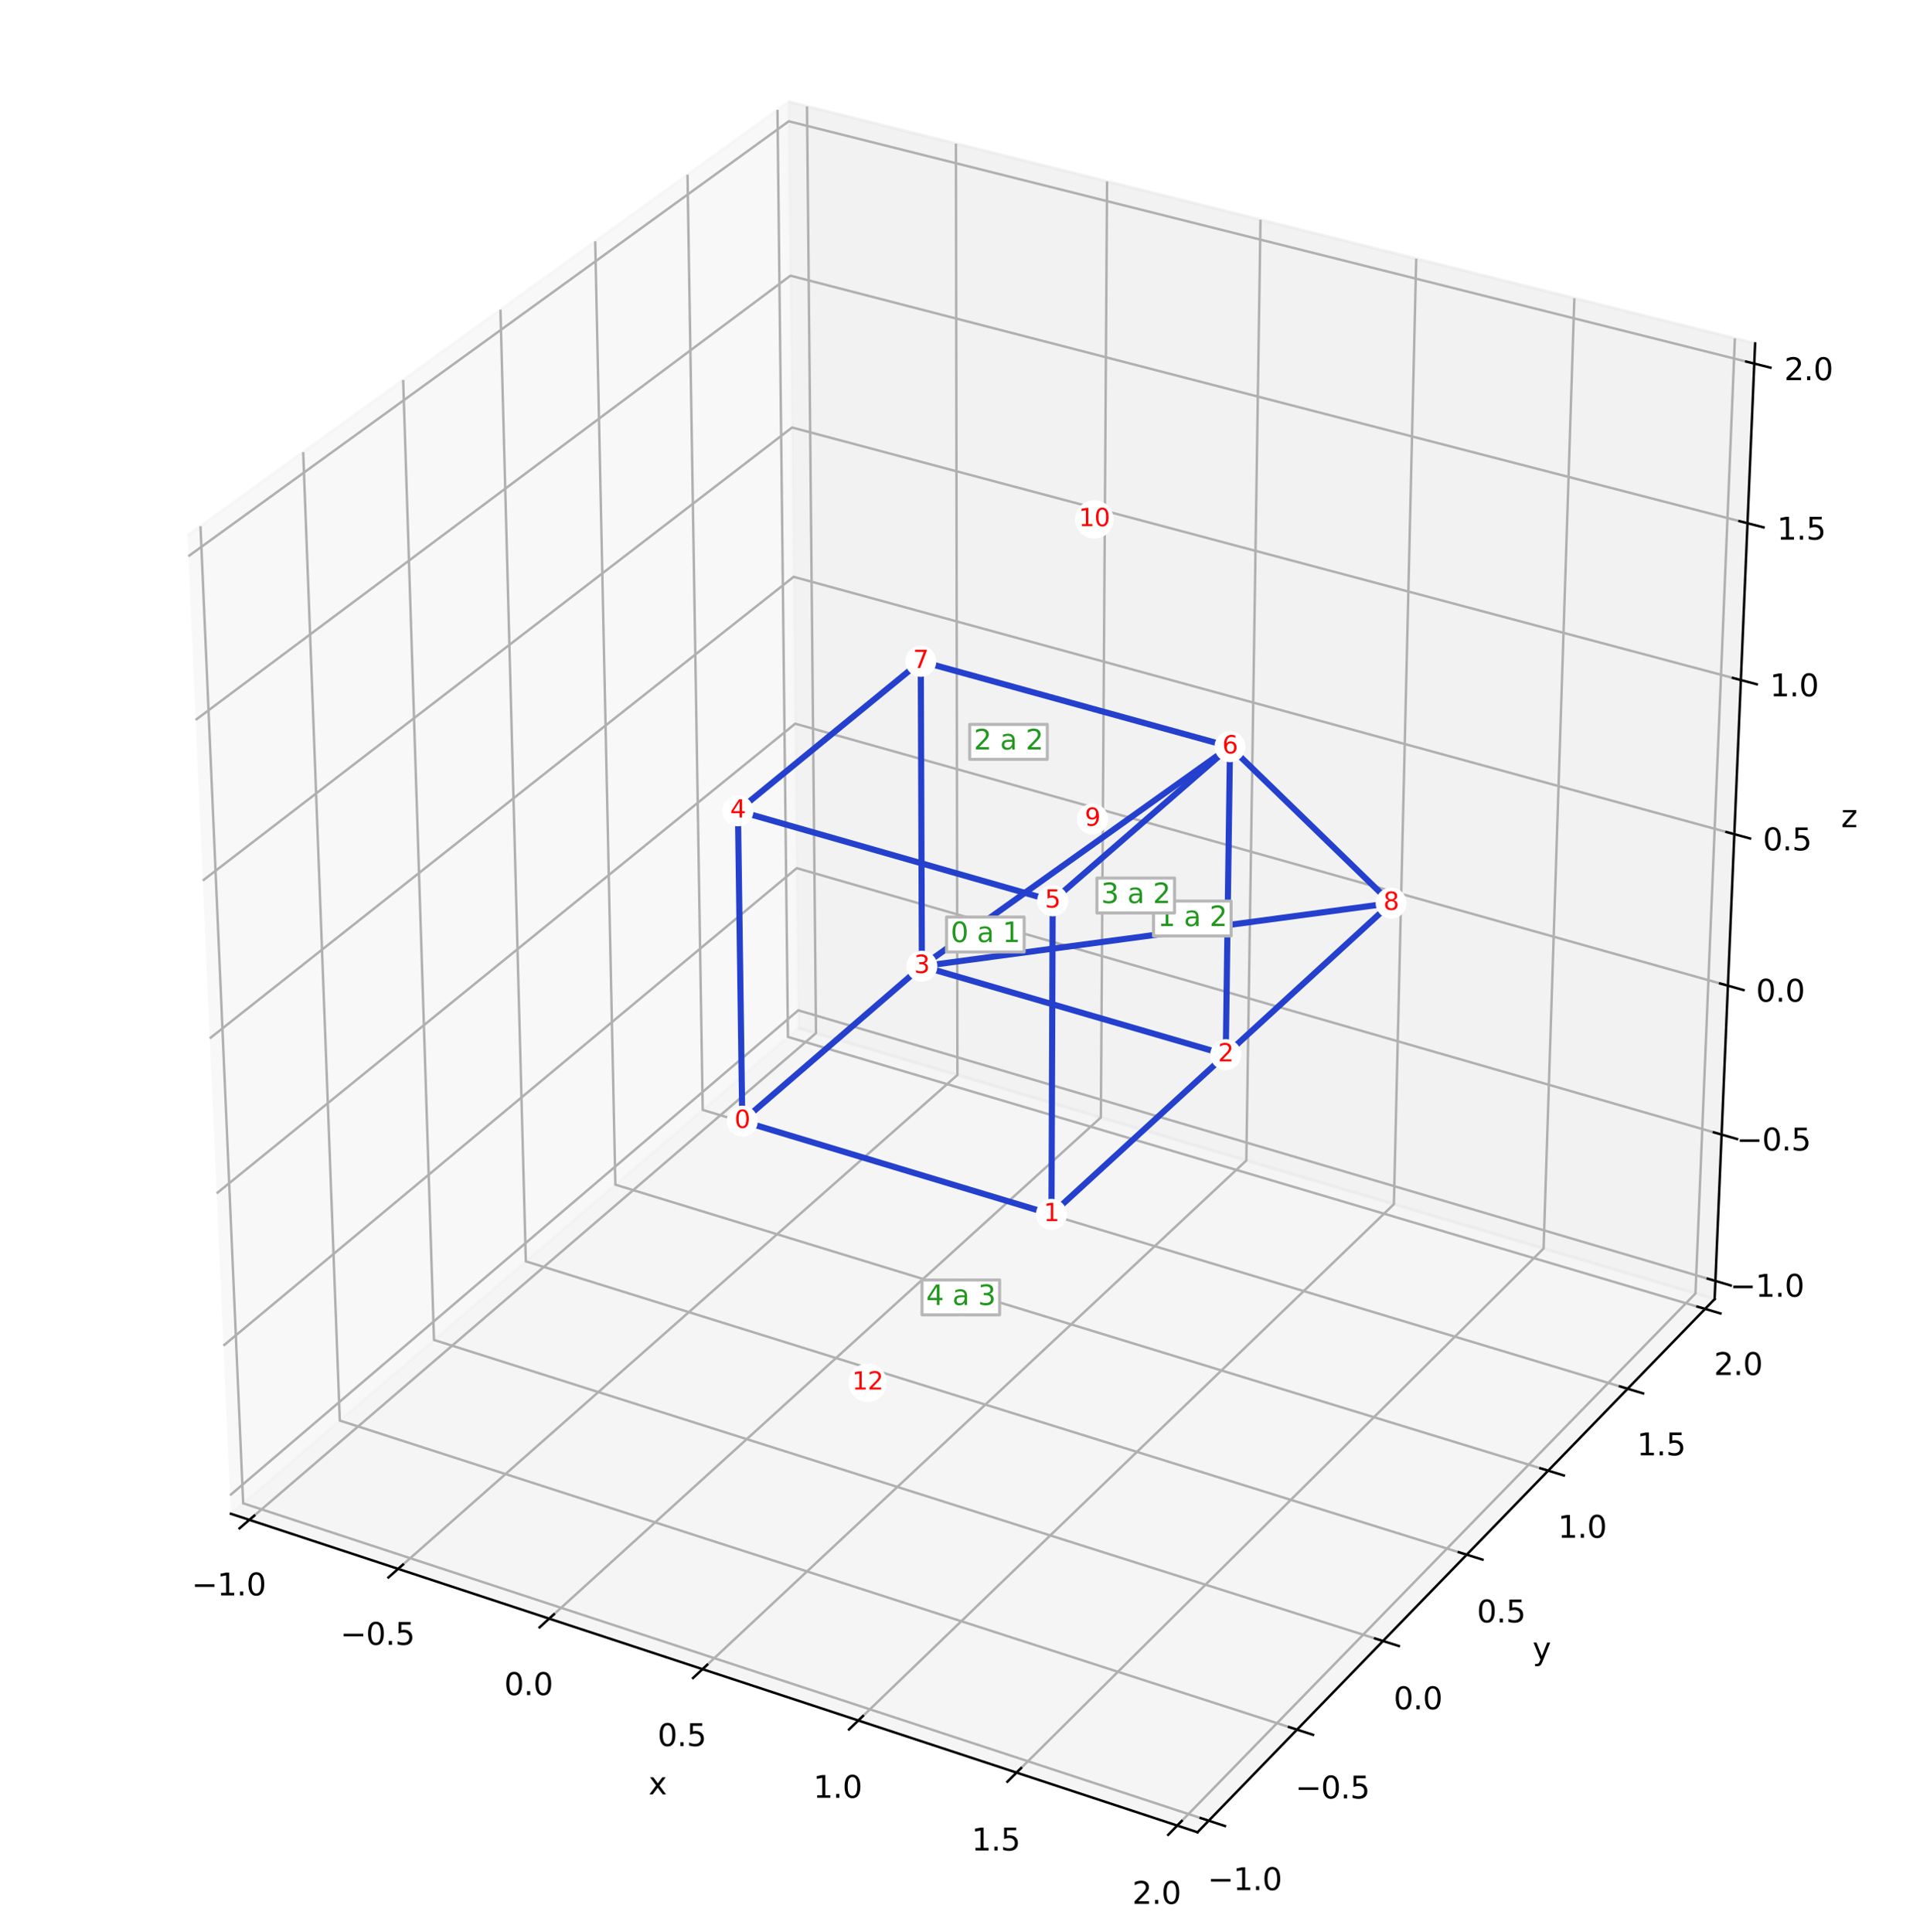 <?xml version="1.0" encoding="utf-8" standalone="no"?>
<!DOCTYPE svg PUBLIC "-//W3C//DTD SVG 1.1//EN"
  "http://www.w3.org/Graphics/SVG/1.1/DTD/svg11.dtd">
<svg xmlns:xlink="http://www.w3.org/1999/xlink" width="628.099pt" height="632.199pt" viewBox="0 0 628.099 632.199" xmlns="http://www.w3.org/2000/svg" version="1.1">
 <defs>
  <style type="text/css">*{stroke-linejoin: round; stroke-linecap: butt}</style>
 </defs>
 <g id="figure_1">
  <g id="patch_1">
   <path d="M 0 632.199 
L 628.099 632.199 
L 628.099 0 
L 0 0 
z
" style="fill: #ffffff"/>
  </g>
  <g id="patch_2">
   <path d="M 7.2 620.899 
L 620.899 620.899 
L 620.899 7.2 
L 7.2 7.2 
z
" style="fill: #ffffff"/>
  </g>
  <g id="pane3d_1">
   <g id="patch_3">
    <path d="M 75.538 495.29 
L 261.206 336.324 
L 257.965 33.305 
L 61.321 175.246 
" style="fill: #f2f2f2; opacity: 0.5; stroke: #f2f2f2; stroke-linejoin: miter"/>
   </g>
  </g>
  <g id="pane3d_2">
   <g id="patch_4">
    <path d="M 261.206 336.324 
L 560.91 425.04 
L 574.168 112.367 
L 257.965 33.305 
" style="fill: #e6e6e6; opacity: 0.5; stroke: #e6e6e6; stroke-linejoin: miter"/>
   </g>
  </g>
  <g id="pane3d_3">
   <g id="patch_5">
    <path d="M 75.538 495.29 
L 391.747 599.481 
L 560.91 425.04 
L 261.206 336.324 
" style="fill: #ececec; opacity: 0.5; stroke: #ececec; stroke-linejoin: miter"/>
   </g>
  </g>
  <g id="axis3d_1">
   <g id="line2d_1">
    <path d="M 75.538 495.29 
L 391.747 599.481 
" style="fill: none; stroke: #000000; stroke-width: 0.8; stroke-linecap: square"/>
   </g>
   <g id="text_1">
    <!-- x -->
    <g transform="translate(212.158 587.095)scale(0.1 -0.1)">
     <defs>
      <path id="DejaVuSans-78" d="M 3513 3500 
L 2247 1797 
L 3578 0 
L 2900 0 
L 1881 1375 
L 863 0 
L 184 0 
L 1544 1831 
L 300 3500 
L 978 3500 
L 1906 2253 
L 2834 3500 
L 3513 3500 
z
" transform="scale(0.016)"/>
     </defs>
     <use xlink:href="#DejaVuSans-78"/>
    </g>
   </g>
   <g id="Line3DCollection_1">
    <path d="M 81.569 497.277 
L 266.944 338.023 
L 264.004 34.815 
" style="fill: none; stroke: #b0b0b0; stroke-width: 0.8"/>
    <path d="M 130.235 513.312 
L 313.209 351.718 
L 312.72 46.996 
" style="fill: none; stroke: #b0b0b0; stroke-width: 0.8"/>
    <path d="M 179.648 529.594 
L 360.129 365.606 
L 362.164 59.359 
" style="fill: none; stroke: #b0b0b0; stroke-width: 0.8"/>
    <path d="M 229.824 546.127 
L 407.718 379.693 
L 412.351 71.907 
" style="fill: none; stroke: #b0b0b0; stroke-width: 0.8"/>
    <path d="M 280.782 562.918 
L 455.991 393.983 
L 463.299 84.646 
" style="fill: none; stroke: #b0b0b0; stroke-width: 0.8"/>
    <path d="M 332.54 579.972 
L 504.963 408.479 
L 515.024 97.579 
" style="fill: none; stroke: #b0b0b0; stroke-width: 0.8"/>
    <path d="M 385.117 597.296 
L 554.648 423.186 
L 567.546 110.712 
" style="fill: none; stroke: #b0b0b0; stroke-width: 0.8"/>
   </g>
   <g id="xtick_1">
    <g id="line2d_2">
     <path d="M 83.173 495.9 
L 78.357 500.037 
" style="fill: none; stroke: #000000; stroke-width: 0.8; stroke-linecap: square"/>
    </g>
    <g id="text_2">
     <!-- −1.0 -->
     <g transform="translate(62.679 521.985)scale(0.1 -0.1)">
      <defs>
       <path id="DejaVuSans-2212" d="M 678 2272 
L 4684 2272 
L 4684 1741 
L 678 1741 
L 678 2272 
z
" transform="scale(0.016)"/>
       <path id="DejaVuSans-31" d="M 794 531 
L 1825 531 
L 1825 4091 
L 703 3866 
L 703 4441 
L 1819 4666 
L 2450 4666 
L 2450 531 
L 3481 531 
L 3481 0 
L 794 0 
L 794 531 
z
" transform="scale(0.016)"/>
       <path id="DejaVuSans-2e" d="M 684 794 
L 1344 794 
L 1344 0 
L 684 0 
L 684 794 
z
" transform="scale(0.016)"/>
       <path id="DejaVuSans-30" d="M 2034 4250 
Q 1547 4250 1301 3770 
Q 1056 3291 1056 2328 
Q 1056 1369 1301 889 
Q 1547 409 2034 409 
Q 2525 409 2770 889 
Q 3016 1369 3016 2328 
Q 3016 3291 2770 3770 
Q 2525 4250 2034 4250 
z
M 2034 4750 
Q 2819 4750 3233 4129 
Q 3647 3509 3647 2328 
Q 3647 1150 3233 529 
Q 2819 -91 2034 -91 
Q 1250 -91 836 529 
Q 422 1150 422 2328 
Q 422 3509 836 4129 
Q 1250 4750 2034 4750 
z
" transform="scale(0.016)"/>
      </defs>
      <use xlink:href="#DejaVuSans-2212"/>
      <use xlink:href="#DejaVuSans-31" x="83.789"/>
      <use xlink:href="#DejaVuSans-2e" x="147.412"/>
      <use xlink:href="#DejaVuSans-30" x="179.199"/>
     </g>
    </g>
   </g>
   <g id="xtick_2">
    <g id="line2d_3">
     <path d="M 131.819 511.914 
L 127.062 516.115 
" style="fill: none; stroke: #000000; stroke-width: 0.8; stroke-linecap: square"/>
    </g>
    <g id="text_3">
     <!-- −0.5 -->
     <g transform="translate(111.341 538.166)scale(0.1 -0.1)">
      <defs>
       <path id="DejaVuSans-35" d="M 691 4666 
L 3169 4666 
L 3169 4134 
L 1269 4134 
L 1269 2991 
Q 1406 3038 1543 3061 
Q 1681 3084 1819 3084 
Q 2600 3084 3056 2656 
Q 3513 2228 3513 1497 
Q 3513 744 3044 326 
Q 2575 -91 1722 -91 
Q 1428 -91 1123 -41 
Q 819 9 494 109 
L 494 744 
Q 775 591 1075 516 
Q 1375 441 1709 441 
Q 2250 441 2565 725 
Q 2881 1009 2881 1497 
Q 2881 1984 2565 2268 
Q 2250 2553 1709 2553 
Q 1456 2553 1204 2497 
Q 953 2441 691 2322 
L 691 4666 
z
" transform="scale(0.016)"/>
      </defs>
      <use xlink:href="#DejaVuSans-2212"/>
      <use xlink:href="#DejaVuSans-30" x="83.789"/>
      <use xlink:href="#DejaVuSans-2e" x="147.412"/>
      <use xlink:href="#DejaVuSans-35" x="179.199"/>
     </g>
    </g>
   </g>
   <g id="xtick_3">
    <g id="line2d_4">
     <path d="M 181.21 528.174 
L 176.516 532.439 
" style="fill: none; stroke: #000000; stroke-width: 0.8; stroke-linecap: square"/>
    </g>
    <g id="text_4">
     <!-- 0.0 -->
     <g transform="translate(164.941 554.596)scale(0.1 -0.1)">
      <use xlink:href="#DejaVuSans-30"/>
      <use xlink:href="#DejaVuSans-2e" x="63.623"/>
      <use xlink:href="#DejaVuSans-30" x="95.41"/>
     </g>
    </g>
   </g>
   <g id="xtick_4">
    <g id="line2d_5">
     <path d="M 231.365 544.685 
L 226.735 549.017 
" style="fill: none; stroke: #000000; stroke-width: 0.8; stroke-linecap: square"/>
    </g>
    <g id="text_5">
     <!-- 0.5 -->
     <g transform="translate(215.115 571.281)scale(0.1 -0.1)">
      <use xlink:href="#DejaVuSans-30"/>
      <use xlink:href="#DejaVuSans-2e" x="63.623"/>
      <use xlink:href="#DejaVuSans-35" x="95.41"/>
     </g>
    </g>
   </g>
   <g id="xtick_5">
    <g id="line2d_6">
     <path d="M 282.3 561.453 
L 277.738 565.852 
" style="fill: none; stroke: #000000; stroke-width: 0.8; stroke-linecap: square"/>
    </g>
    <g id="text_6">
     <!-- 1.0 -->
     <g transform="translate(266.072 588.225)scale(0.1 -0.1)">
      <use xlink:href="#DejaVuSans-31"/>
      <use xlink:href="#DejaVuSans-2e" x="63.623"/>
      <use xlink:href="#DejaVuSans-30" x="95.41"/>
     </g>
    </g>
   </g>
   <g id="xtick_6">
    <g id="line2d_7">
     <path d="M 334.035 578.484 
L 329.542 582.953 
" style="fill: none; stroke: #000000; stroke-width: 0.8; stroke-linecap: square"/>
    </g>
    <g id="text_7">
     <!-- 1.5 -->
     <g transform="translate(317.83 605.436)scale(0.1 -0.1)">
      <use xlink:href="#DejaVuSans-31"/>
      <use xlink:href="#DejaVuSans-2e" x="63.623"/>
      <use xlink:href="#DejaVuSans-35" x="95.41"/>
     </g>
    </g>
   </g>
   <g id="xtick_7">
    <g id="line2d_8">
     <path d="M 386.588 595.785 
L 382.168 600.324 
" style="fill: none; stroke: #000000; stroke-width: 0.8; stroke-linecap: square"/>
    </g>
    <g id="text_8">
     <!-- 2.0 -->
     <g transform="translate(370.407 622.919)scale(0.1 -0.1)">
      <defs>
       <path id="DejaVuSans-32" d="M 1228 531 
L 3431 531 
L 3431 0 
L 469 0 
L 469 531 
Q 828 903 1448 1529 
Q 2069 2156 2228 2338 
Q 2531 2678 2651 2914 
Q 2772 3150 2772 3378 
Q 2772 3750 2511 3984 
Q 2250 4219 1831 4219 
Q 1534 4219 1204 4116 
Q 875 4013 500 3803 
L 500 4441 
Q 881 4594 1212 4672 
Q 1544 4750 1819 4750 
Q 2544 4750 2975 4387 
Q 3406 4025 3406 3419 
Q 3406 3131 3298 2873 
Q 3191 2616 2906 2266 
Q 2828 2175 2409 1742 
Q 1991 1309 1228 531 
z
" transform="scale(0.016)"/>
      </defs>
      <use xlink:href="#DejaVuSans-32"/>
      <use xlink:href="#DejaVuSans-2e" x="63.623"/>
      <use xlink:href="#DejaVuSans-30" x="95.41"/>
     </g>
    </g>
   </g>
  </g>
  <g id="axis3d_2">
   <g id="line2d_9">
    <path d="M 560.91 425.04 
L 391.747 599.481 
" style="fill: none; stroke: #000000; stroke-width: 0.8; stroke-linecap: square"/>
   </g>
   <g id="text_9">
    <!-- y -->
    <g transform="translate(501.373 543.042)scale(0.1 -0.1)">
     <defs>
      <path id="DejaVuSans-79" d="M 2059 -325 
Q 1816 -950 1584 -1140 
Q 1353 -1331 966 -1331 
L 506 -1331 
L 506 -850 
L 844 -850 
Q 1081 -850 1212 -737 
Q 1344 -625 1503 -206 
L 1606 56 
L 191 3500 
L 800 3500 
L 1894 763 
L 2988 3500 
L 3597 3500 
L 2059 -325 
z
" transform="scale(0.016)"/>
     </defs>
     <use xlink:href="#DejaVuSans-79"/>
    </g>
   </g>
   <g id="Line3DCollection_2">
    <path d="M 65.587 172.167 
L 79.548 491.856 
L 395.414 595.699 
" style="fill: none; stroke: #b0b0b0; stroke-width: 0.8"/>
    <path d="M 99.187 147.914 
L 111.164 464.787 
L 424.305 565.907 
" style="fill: none; stroke: #b0b0b0; stroke-width: 0.8"/>
    <path d="M 131.884 124.312 
L 141.977 438.406 
L 452.425 536.91 
" style="fill: none; stroke: #b0b0b0; stroke-width: 0.8"/>
    <path d="M 163.715 101.336 
L 172.015 412.688 
L 479.806 508.675 
" style="fill: none; stroke: #b0b0b0; stroke-width: 0.8"/>
    <path d="M 194.713 78.961 
L 201.308 387.607 
L 506.475 481.173 
" style="fill: none; stroke: #b0b0b0; stroke-width: 0.8"/>
    <path d="M 224.911 57.164 
L 229.884 363.142 
L 532.461 454.377 
" style="fill: none; stroke: #b0b0b0; stroke-width: 0.8"/>
    <path d="M 254.339 35.922 
L 257.768 339.268 
L 557.789 428.258 
" style="fill: none; stroke: #b0b0b0; stroke-width: 0.8"/>
   </g>
   <g id="xtick_8">
    <g id="line2d_10">
     <path d="M 392.764 594.828 
L 400.722 597.444 
" style="fill: none; stroke: #000000; stroke-width: 0.8; stroke-linecap: square"/>
    </g>
    <g id="text_10">
     <!-- −1.0 -->
     <g transform="translate(395.046 618.415)scale(0.1 -0.1)">
      <use xlink:href="#DejaVuSans-2212"/>
      <use xlink:href="#DejaVuSans-31" x="83.789"/>
      <use xlink:href="#DejaVuSans-2e" x="147.412"/>
      <use xlink:href="#DejaVuSans-30" x="179.199"/>
     </g>
    </g>
   </g>
   <g id="xtick_9">
    <g id="line2d_11">
     <path d="M 421.679 565.059 
L 429.563 567.605 
" style="fill: none; stroke: #000000; stroke-width: 0.8; stroke-linecap: square"/>
    </g>
    <g id="text_11">
     <!-- −0.5 -->
     <g transform="translate(423.769 588.427)scale(0.1 -0.1)">
      <use xlink:href="#DejaVuSans-2212"/>
      <use xlink:href="#DejaVuSans-30" x="83.789"/>
      <use xlink:href="#DejaVuSans-2e" x="147.412"/>
      <use xlink:href="#DejaVuSans-35" x="179.199"/>
     </g>
    </g>
   </g>
   <g id="xtick_10">
    <g id="line2d_12">
     <path d="M 449.823 536.084 
L 457.635 538.563 
" style="fill: none; stroke: #000000; stroke-width: 0.8; stroke-linecap: square"/>
    </g>
    <g id="text_12">
     <!-- 0.0 -->
     <g transform="translate(455.917 559.238)scale(0.1 -0.1)">
      <use xlink:href="#DejaVuSans-30"/>
      <use xlink:href="#DejaVuSans-2e" x="63.623"/>
      <use xlink:href="#DejaVuSans-30" x="95.41"/>
     </g>
    </g>
   </g>
   <g id="xtick_11">
    <g id="line2d_13">
     <path d="M 477.227 507.871 
L 484.968 510.285 
" style="fill: none; stroke: #000000; stroke-width: 0.8; stroke-linecap: square"/>
    </g>
    <g id="text_13">
     <!-- 0.5 -->
     <g transform="translate(483.14 530.817)scale(0.1 -0.1)">
      <use xlink:href="#DejaVuSans-30"/>
      <use xlink:href="#DejaVuSans-2e" x="63.623"/>
      <use xlink:href="#DejaVuSans-35" x="95.41"/>
     </g>
    </g>
   </g>
   <g id="xtick_12">
    <g id="line2d_14">
     <path d="M 503.92 480.39 
L 511.59 482.742 
" style="fill: none; stroke: #000000; stroke-width: 0.8; stroke-linecap: square"/>
    </g>
    <g id="text_14">
     <!-- 1.0 -->
     <g transform="translate(509.656 503.134)scale(0.1 -0.1)">
      <use xlink:href="#DejaVuSans-31"/>
      <use xlink:href="#DejaVuSans-2e" x="63.623"/>
      <use xlink:href="#DejaVuSans-30" x="95.41"/>
     </g>
    </g>
   </g>
   <g id="xtick_13">
    <g id="line2d_15">
     <path d="M 529.929 453.613 
L 537.53 455.905 
" style="fill: none; stroke: #000000; stroke-width: 0.8; stroke-linecap: square"/>
    </g>
    <g id="text_15">
     <!-- 1.5 -->
     <g transform="translate(535.492 476.16)scale(0.1 -0.1)">
      <use xlink:href="#DejaVuSans-31"/>
      <use xlink:href="#DejaVuSans-2e" x="63.623"/>
      <use xlink:href="#DejaVuSans-35" x="95.41"/>
     </g>
    </g>
   </g>
   <g id="xtick_14">
    <g id="line2d_16">
     <path d="M 555.28 427.514 
L 562.812 429.748 
" style="fill: none; stroke: #000000; stroke-width: 0.8; stroke-linecap: square"/>
    </g>
    <g id="text_16">
     <!-- 2.0 -->
     <g transform="translate(560.675 449.869)scale(0.1 -0.1)">
      <use xlink:href="#DejaVuSans-32"/>
      <use xlink:href="#DejaVuSans-2e" x="63.623"/>
      <use xlink:href="#DejaVuSans-30" x="95.41"/>
     </g>
    </g>
   </g>
  </g>
  <g id="axis3d_3">
   <g id="line2d_17">
    <path d="M 560.91 425.04 
L 574.168 112.367 
" style="fill: none; stroke: #000000; stroke-width: 0.8; stroke-linecap: square"/>
   </g>
   <g id="text_17">
    <!-- z -->
    <g transform="translate(602.305 270.656)scale(0.1 -0.1)">
     <defs>
      <path id="DejaVuSans-7a" d="M 353 3500 
L 3084 3500 
L 3084 2975 
L 922 459 
L 3084 459 
L 3084 0 
L 275 0 
L 275 525 
L 2438 3041 
L 353 3041 
L 353 3500 
z
" transform="scale(0.016)"/>
     </defs>
     <use xlink:href="#DejaVuSans-7a"/>
    </g>
   </g>
   <g id="Line3DCollection_3">
    <path d="M 561.161 419.109 
L 261.144 330.563 
L 75.269 489.231 
" style="fill: none; stroke: #b0b0b0; stroke-width: 0.8"/>
    <path d="M 563.192 371.212 
L 260.647 284.053 
L 73.094 440.28 
" style="fill: none; stroke: #b0b0b0; stroke-width: 0.8"/>
    <path d="M 565.258 322.492 
L 260.141 236.781 
L 70.881 390.46 
" style="fill: none; stroke: #b0b0b0; stroke-width: 0.8"/>
    <path d="M 567.36 272.93 
L 259.627 188.728 
L 68.629 339.747 
" style="fill: none; stroke: #b0b0b0; stroke-width: 0.8"/>
    <path d="M 569.498 222.503 
L 259.105 139.873 
L 66.335 288.118 
" style="fill: none; stroke: #b0b0b0; stroke-width: 0.8"/>
    <path d="M 571.674 171.188 
L 258.573 90.198 
L 64 235.547 
" style="fill: none; stroke: #b0b0b0; stroke-width: 0.8"/>
    <path d="M 573.888 118.961 
L 258.033 39.68 
L 61.622 182.007 
" style="fill: none; stroke: #b0b0b0; stroke-width: 0.8"/>
   </g>
   <g id="xtick_15">
    <g id="line2d_18">
     <path d="M 558.653 418.369 
L 566.184 420.592 
" style="fill: none; stroke: #000000; stroke-width: 0.8; stroke-linecap: square"/>
    </g>
    <g id="text_18">
     <!-- −1.0 -->
     <g transform="translate(565.897 424.272)scale(0.1 -0.1)">
      <use xlink:href="#DejaVuSans-2212"/>
      <use xlink:href="#DejaVuSans-31" x="83.789"/>
      <use xlink:href="#DejaVuSans-2e" x="147.412"/>
      <use xlink:href="#DejaVuSans-30" x="179.199"/>
     </g>
    </g>
   </g>
   <g id="xtick_16">
    <g id="line2d_19">
     <path d="M 560.661 370.483 
L 568.26 372.671 
" style="fill: none; stroke: #000000; stroke-width: 0.8; stroke-linecap: square"/>
    </g>
    <g id="text_19">
     <!-- −0.5 -->
     <g transform="translate(568.069 376.412)scale(0.1 -0.1)">
      <use xlink:href="#DejaVuSans-2212"/>
      <use xlink:href="#DejaVuSans-30" x="83.789"/>
      <use xlink:href="#DejaVuSans-2e" x="147.412"/>
      <use xlink:href="#DejaVuSans-35" x="179.199"/>
     </g>
    </g>
   </g>
   <g id="xtick_17">
    <g id="line2d_20">
     <path d="M 562.705 321.775 
L 570.37 323.928 
" style="fill: none; stroke: #000000; stroke-width: 0.8; stroke-linecap: square"/>
    </g>
    <g id="text_20">
     <!-- 0.0 -->
     <g transform="translate(574.468 327.731)scale(0.1 -0.1)">
      <use xlink:href="#DejaVuSans-30"/>
      <use xlink:href="#DejaVuSans-2e" x="63.623"/>
      <use xlink:href="#DejaVuSans-30" x="95.41"/>
     </g>
    </g>
   </g>
   <g id="xtick_18">
    <g id="line2d_21">
     <path d="M 564.783 272.225 
L 572.518 274.341 
" style="fill: none; stroke: #000000; stroke-width: 0.8; stroke-linecap: square"/>
    </g>
    <g id="text_21">
     <!-- 0.5 -->
     <g transform="translate(576.715 278.21)scale(0.1 -0.1)">
      <use xlink:href="#DejaVuSans-30"/>
      <use xlink:href="#DejaVuSans-2e" x="63.623"/>
      <use xlink:href="#DejaVuSans-35" x="95.41"/>
     </g>
    </g>
   </g>
   <g id="xtick_19">
    <g id="line2d_22">
     <path d="M 566.898 221.811 
L 574.702 223.888 
" style="fill: none; stroke: #000000; stroke-width: 0.8; stroke-linecap: square"/>
    </g>
    <g id="text_22">
     <!-- 1.0 -->
     <g transform="translate(579.002 227.825)scale(0.1 -0.1)">
      <use xlink:href="#DejaVuSans-31"/>
      <use xlink:href="#DejaVuSans-2e" x="63.623"/>
      <use xlink:href="#DejaVuSans-30" x="95.41"/>
     </g>
    </g>
   </g>
   <g id="xtick_20">
    <g id="line2d_23">
     <path d="M 569.05 170.509 
L 576.926 172.546 
" style="fill: none; stroke: #000000; stroke-width: 0.8; stroke-linecap: square"/>
    </g>
    <g id="text_23">
     <!-- 1.5 -->
     <g transform="translate(581.328 176.554)scale(0.1 -0.1)">
      <use xlink:href="#DejaVuSans-31"/>
      <use xlink:href="#DejaVuSans-2e" x="63.623"/>
      <use xlink:href="#DejaVuSans-35" x="95.41"/>
     </g>
    </g>
   </g>
   <g id="xtick_21">
    <g id="line2d_24">
     <path d="M 571.241 118.296 
L 579.189 120.291 
" style="fill: none; stroke: #000000; stroke-width: 0.8; stroke-linecap: square"/>
    </g>
    <g id="text_24">
     <!-- 2.0 -->
     <g transform="translate(583.696 124.374)scale(0.1 -0.1)">
      <use xlink:href="#DejaVuSans-32"/>
      <use xlink:href="#DejaVuSans-2e" x="63.623"/>
      <use xlink:href="#DejaVuSans-30" x="95.41"/>
     </g>
    </g>
   </g>
  </g>
  <g id="axes_1">
   <g id="line2d_25">
    <path d="M 242.826 366.821 
L 241.406 265.288 
" clip-path="url(#ped1775d294)" style="fill: none; stroke: #2440cd; stroke-width: 2; stroke-linecap: square"/>
   </g>
   <g id="line2d_26">
    <path d="M 301.583 316.136 
L 402.373 244.297 
" clip-path="url(#ped1775d294)" style="fill: none; stroke: #2440cd; stroke-width: 2; stroke-linecap: square"/>
   </g>
   <g id="line2d_27">
    <path d="M 402.373 244.297 
L 455.098 295.487 
" clip-path="url(#ped1775d294)" style="fill: none; stroke: #2440cd; stroke-width: 2; stroke-linecap: square"/>
   </g>
   <g id="line2d_28">
    <path d="M 242.826 366.821 
L 343.978 397.317 
" clip-path="url(#ped1775d294)" style="fill: none; stroke: #2440cd; stroke-width: 2; stroke-linecap: square"/>
   </g>
   <g id="line2d_29">
    <path d="M 402.373 244.297 
L 400.984 345.077 
" clip-path="url(#ped1775d294)" style="fill: none; stroke: #2440cd; stroke-width: 2; stroke-linecap: square"/>
   </g>
   <g id="line2d_30">
    <path d="M 344.37 294.742 
L 343.978 397.317 
" clip-path="url(#ped1775d294)" style="fill: none; stroke: #2440cd; stroke-width: 2; stroke-linecap: square"/>
   </g>
   <g id="line2d_31">
    <path d="M 400.984 345.077 
L 455.098 295.487 
" clip-path="url(#ped1775d294)" style="fill: none; stroke: #2440cd; stroke-width: 2; stroke-linecap: square"/>
   </g>
   <g id="line2d_32">
    <path d="M 400.984 345.077 
L 301.583 316.136 
" clip-path="url(#ped1775d294)" style="fill: none; stroke: #2440cd; stroke-width: 2; stroke-linecap: square"/>
   </g>
   <g id="line2d_33">
    <path d="M 241.406 265.288 
L 344.37 294.742 
" clip-path="url(#ped1775d294)" style="fill: none; stroke: #2440cd; stroke-width: 2; stroke-linecap: square"/>
   </g>
   <g id="line2d_34">
    <path d="M 301.583 316.136 
L 242.826 366.821 
" clip-path="url(#ped1775d294)" style="fill: none; stroke: #2440cd; stroke-width: 2; stroke-linecap: square"/>
   </g>
   <g id="line2d_35">
    <path d="M 301.221 216.371 
L 241.406 265.288 
" clip-path="url(#ped1775d294)" style="fill: none; stroke: #2440cd; stroke-width: 2; stroke-linecap: square"/>
   </g>
   <g id="line2d_36">
    <path d="M 301.583 316.136 
L 301.221 216.371 
" clip-path="url(#ped1775d294)" style="fill: none; stroke: #2440cd; stroke-width: 2; stroke-linecap: square"/>
   </g>
   <g id="line2d_37">
    <path d="M 343.978 397.317 
L 400.984 345.077 
" clip-path="url(#ped1775d294)" style="fill: none; stroke: #2440cd; stroke-width: 2; stroke-linecap: square"/>
   </g>
   <g id="line2d_38">
    <path d="M 344.37 294.742 
L 402.373 244.297 
" clip-path="url(#ped1775d294)" style="fill: none; stroke: #2440cd; stroke-width: 2; stroke-linecap: square"/>
   </g>
   <g id="line2d_39">
    <path d="M 402.373 244.297 
L 301.221 216.371 
" clip-path="url(#ped1775d294)" style="fill: none; stroke: #2440cd; stroke-width: 2; stroke-linecap: square"/>
   </g>
   <g id="line2d_40">
    <path d="M 455.098 295.487 
L 301.583 316.136 
" clip-path="url(#ped1775d294)" style="fill: none; stroke: #2440cd; stroke-width: 2; stroke-linecap: square"/>
   </g>
   <g id="text_25">
    <g id="patch_6">
     <path d="M 242.826 371.892 
C 244.171 371.892 245.461 371.358 246.412 370.407 
C 247.363 369.456 247.897 368.166 247.897 366.821 
C 247.897 365.476 247.363 364.186 246.412 363.235 
C 245.461 362.284 244.171 361.749 242.826 361.749 
C 241.481 361.749 240.191 362.284 239.24 363.235 
C 238.289 364.186 237.755 365.476 237.755 366.821 
C 237.755 368.166 238.289 369.456 239.24 370.407 
C 240.191 371.358 241.481 371.892 242.826 371.892 
z
" style="fill: #ffffff"/>
    </g>
    <!-- 0 -->
    <g style="fill: #ff0000" transform="translate(240.281 369.028)scale(0.08 -0.08)">
     <use xlink:href="#DejaVuSans-30"/>
    </g>
   </g>
   <g id="text_26">
    <g id="patch_7">
     <path d="M 343.978 402.388 
C 345.323 402.388 346.613 401.854 347.564 400.903 
C 348.515 399.952 349.049 398.662 349.049 397.317 
C 349.049 395.972 348.515 394.682 347.564 393.731 
C 346.613 392.78 345.323 392.246 343.978 392.246 
C 342.633 392.246 341.343 392.78 340.392 393.731 
C 339.441 394.682 338.906 395.972 338.906 397.317 
C 338.906 398.662 339.441 399.952 340.392 400.903 
C 341.343 401.854 342.633 402.388 343.978 402.388 
z
" style="fill: #ffffff"/>
    </g>
    <!-- 1 -->
    <g style="fill: #ff0000" transform="translate(341.433 399.525)scale(0.08 -0.08)">
     <use xlink:href="#DejaVuSans-31"/>
    </g>
   </g>
   <g id="text_27">
    <g id="patch_8">
     <path d="M 400.984 350.148 
C 402.329 350.148 403.619 349.614 404.57 348.663 
C 405.521 347.712 406.055 346.422 406.055 345.077 
C 406.055 343.732 405.521 342.442 404.57 341.491 
C 403.619 340.54 402.329 340.006 400.984 340.006 
C 399.639 340.006 398.349 340.54 397.398 341.491 
C 396.447 342.442 395.913 343.732 395.913 345.077 
C 395.913 346.422 396.447 347.712 397.398 348.663 
C 398.349 349.614 399.639 350.148 400.984 350.148 
z
" style="fill: #ffffff"/>
    </g>
    <!-- 2 -->
    <g style="fill: #ff0000" transform="translate(398.439 347.284)scale(0.08 -0.08)">
     <use xlink:href="#DejaVuSans-32"/>
    </g>
   </g>
   <g id="text_28">
    <g id="patch_9">
     <path d="M 301.583 321.207 
C 302.927 321.207 304.218 320.673 305.168 319.722 
C 306.119 318.771 306.654 317.481 306.654 316.136 
C 306.654 314.791 306.119 313.501 305.168 312.55 
C 304.218 311.599 302.927 311.065 301.583 311.065 
C 300.238 311.065 298.948 311.599 297.997 312.55 
C 297.046 313.501 296.511 314.791 296.511 316.136 
C 296.511 317.481 297.046 318.771 297.997 319.722 
C 298.948 320.673 300.238 321.207 301.583 321.207 
z
" style="fill: #ffffff"/>
    </g>
    <!-- 3 -->
    <g style="fill: #ff0000" transform="translate(299.038 318.344)scale(0.08 -0.08)">
     <defs>
      <path id="DejaVuSans-33" d="M 2597 2516 
Q 3050 2419 3304 2112 
Q 3559 1806 3559 1356 
Q 3559 666 3084 287 
Q 2609 -91 1734 -91 
Q 1441 -91 1130 -33 
Q 819 25 488 141 
L 488 750 
Q 750 597 1062 519 
Q 1375 441 1716 441 
Q 2309 441 2620 675 
Q 2931 909 2931 1356 
Q 2931 1769 2642 2001 
Q 2353 2234 1838 2234 
L 1294 2234 
L 1294 2753 
L 1863 2753 
Q 2328 2753 2575 2939 
Q 2822 3125 2822 3475 
Q 2822 3834 2567 4026 
Q 2313 4219 1838 4219 
Q 1578 4219 1281 4162 
Q 984 4106 628 3988 
L 628 4550 
Q 988 4650 1302 4700 
Q 1616 4750 1894 4750 
Q 2613 4750 3031 4423 
Q 3450 4097 3450 3541 
Q 3450 3153 3228 2886 
Q 3006 2619 2597 2516 
z
" transform="scale(0.016)"/>
     </defs>
     <use xlink:href="#DejaVuSans-33"/>
    </g>
   </g>
   <g id="text_29">
    <g id="patch_10">
     <path d="M 241.406 270.359 
C 242.751 270.359 244.041 269.825 244.992 268.874 
C 245.943 267.923 246.477 266.633 246.477 265.288 
C 246.477 263.943 245.943 262.653 244.992 261.702 
C 244.041 260.751 242.751 260.216 241.406 260.216 
C 240.061 260.216 238.771 260.751 237.82 261.702 
C 236.869 262.653 236.335 263.943 236.335 265.288 
C 236.335 266.633 236.869 267.923 237.82 268.874 
C 238.771 269.825 240.061 270.359 241.406 270.359 
z
" style="fill: #ffffff"/>
    </g>
    <!-- 4 -->
    <g style="fill: #ff0000" transform="translate(238.861 267.495)scale(0.08 -0.08)">
     <defs>
      <path id="DejaVuSans-34" d="M 2419 4116 
L 825 1625 
L 2419 1625 
L 2419 4116 
z
M 2253 4666 
L 3047 4666 
L 3047 1625 
L 3713 1625 
L 3713 1100 
L 3047 1100 
L 3047 0 
L 2419 0 
L 2419 1100 
L 313 1100 
L 313 1709 
L 2253 4666 
z
" transform="scale(0.016)"/>
     </defs>
     <use xlink:href="#DejaVuSans-34"/>
    </g>
   </g>
   <g id="text_30">
    <g id="patch_11">
     <path d="M 344.37 299.814 
C 345.715 299.814 347.005 299.279 347.956 298.328 
C 348.907 297.377 349.441 296.087 349.441 294.742 
C 349.441 293.397 348.907 292.107 347.956 291.156 
C 347.005 290.205 345.715 289.671 344.37 289.671 
C 343.025 289.671 341.735 290.205 340.784 291.156 
C 339.833 292.107 339.299 293.397 339.299 294.742 
C 339.299 296.087 339.833 297.377 340.784 298.328 
C 341.735 299.279 343.025 299.814 344.37 299.814 
z
" style="fill: #ffffff"/>
    </g>
    <!-- 5 -->
    <g style="fill: #ff0000" transform="translate(341.825 296.95)scale(0.08 -0.08)">
     <use xlink:href="#DejaVuSans-35"/>
    </g>
   </g>
   <g id="text_31">
    <g id="patch_12">
     <path d="M 402.373 249.368 
C 403.718 249.368 405.008 248.834 405.959 247.883 
C 406.91 246.932 407.444 245.642 407.444 244.297 
C 407.444 242.952 406.91 241.662 405.959 240.711 
C 405.008 239.76 403.718 239.225 402.373 239.225 
C 401.028 239.225 399.738 239.76 398.787 240.711 
C 397.836 241.662 397.302 242.952 397.302 244.297 
C 397.302 245.642 397.836 246.932 398.787 247.883 
C 399.738 248.834 401.028 249.368 402.373 249.368 
z
" style="fill: #ffffff"/>
    </g>
    <!-- 6 -->
    <g style="fill: #ff0000" transform="translate(399.828 246.504)scale(0.08 -0.08)">
     <defs>
      <path id="DejaVuSans-36" d="M 2113 2584 
Q 1688 2584 1439 2293 
Q 1191 2003 1191 1497 
Q 1191 994 1439 701 
Q 1688 409 2113 409 
Q 2538 409 2786 701 
Q 3034 994 3034 1497 
Q 3034 2003 2786 2293 
Q 2538 2584 2113 2584 
z
M 3366 4563 
L 3366 3988 
Q 3128 4100 2886 4159 
Q 2644 4219 2406 4219 
Q 1781 4219 1451 3797 
Q 1122 3375 1075 2522 
Q 1259 2794 1537 2939 
Q 1816 3084 2150 3084 
Q 2853 3084 3261 2657 
Q 3669 2231 3669 1497 
Q 3669 778 3244 343 
Q 2819 -91 2113 -91 
Q 1303 -91 875 529 
Q 447 1150 447 2328 
Q 447 3434 972 4092 
Q 1497 4750 2381 4750 
Q 2619 4750 2861 4703 
Q 3103 4656 3366 4563 
z
" transform="scale(0.016)"/>
     </defs>
     <use xlink:href="#DejaVuSans-36"/>
    </g>
   </g>
   <g id="text_32">
    <g id="patch_13">
     <path d="M 301.221 221.442 
C 302.566 221.442 303.856 220.908 304.807 219.957 
C 305.758 219.006 306.293 217.716 306.293 216.371 
C 306.293 215.026 305.758 213.736 304.807 212.785 
C 303.856 211.834 302.566 211.299 301.221 211.299 
C 299.877 211.299 298.587 211.834 297.636 212.785 
C 296.685 213.736 296.15 215.026 296.15 216.371 
C 296.15 217.716 296.685 219.006 297.636 219.957 
C 298.587 220.908 299.877 221.442 301.221 221.442 
z
" style="fill: #ffffff"/>
    </g>
    <!-- 7 -->
    <g style="fill: #ff0000" transform="translate(298.676 218.578)scale(0.08 -0.08)">
     <defs>
      <path id="DejaVuSans-37" d="M 525 4666 
L 3525 4666 
L 3525 4397 
L 1831 0 
L 1172 0 
L 2766 4134 
L 525 4134 
L 525 4666 
z
" transform="scale(0.016)"/>
     </defs>
     <use xlink:href="#DejaVuSans-37"/>
    </g>
   </g>
   <g id="text_33">
    <g id="patch_14">
     <path d="M 455.098 300.559 
C 456.443 300.559 457.733 300.024 458.684 299.073 
C 459.635 298.122 460.169 296.832 460.169 295.487 
C 460.169 294.143 459.635 292.852 458.684 291.902 
C 457.733 290.951 456.443 290.416 455.098 290.416 
C 453.753 290.416 452.463 290.951 451.512 291.902 
C 450.561 292.852 450.027 294.143 450.027 295.487 
C 450.027 296.832 450.561 298.122 451.512 299.073 
C 452.463 300.024 453.753 300.559 455.098 300.559 
z
" style="fill: #ffffff"/>
    </g>
    <!-- 8 -->
    <g style="fill: #ff0000" transform="translate(452.553 297.695)scale(0.08 -0.08)">
     <defs>
      <path id="DejaVuSans-38" d="M 2034 2216 
Q 1584 2216 1326 1975 
Q 1069 1734 1069 1313 
Q 1069 891 1326 650 
Q 1584 409 2034 409 
Q 2484 409 2743 651 
Q 3003 894 3003 1313 
Q 3003 1734 2745 1975 
Q 2488 2216 2034 2216 
z
M 1403 2484 
Q 997 2584 770 2862 
Q 544 3141 544 3541 
Q 544 4100 942 4425 
Q 1341 4750 2034 4750 
Q 2731 4750 3128 4425 
Q 3525 4100 3525 3541 
Q 3525 3141 3298 2862 
Q 3072 2584 2669 2484 
Q 3125 2378 3379 2068 
Q 3634 1759 3634 1313 
Q 3634 634 3220 271 
Q 2806 -91 2034 -91 
Q 1263 -91 848 271 
Q 434 634 434 1313 
Q 434 1759 690 2068 
Q 947 2378 1403 2484 
z
M 1172 3481 
Q 1172 3119 1398 2916 
Q 1625 2713 2034 2713 
Q 2441 2713 2670 2916 
Q 2900 3119 2900 3481 
Q 2900 3844 2670 4047 
Q 2441 4250 2034 4250 
Q 1625 4250 1398 4047 
Q 1172 3844 1172 3481 
z
" transform="scale(0.016)"/>
     </defs>
     <use xlink:href="#DejaVuSans-38"/>
    </g>
   </g>
   <g id="text_34">
    <g id="patch_15">
     <path d="M 357.401 273.057 
C 358.746 273.057 360.036 272.523 360.987 271.572 
C 361.938 270.621 362.472 269.331 362.472 267.986 
C 362.472 266.641 361.938 265.351 360.987 264.4 
C 360.036 263.449 358.746 262.915 357.401 262.915 
C 356.056 262.915 354.766 263.449 353.815 264.4 
C 352.864 265.351 352.329 266.641 352.329 267.986 
C 352.329 269.331 352.864 270.621 353.815 271.572 
C 354.766 272.523 356.056 273.057 357.401 273.057 
z
" style="fill: #ffffff"/>
    </g>
    <!-- 9 -->
    <g style="fill: #ff0000" transform="translate(354.856 270.194)scale(0.08 -0.08)">
     <defs>
      <path id="DejaVuSans-39" d="M 703 97 
L 703 672 
Q 941 559 1184 500 
Q 1428 441 1663 441 
Q 2288 441 2617 861 
Q 2947 1281 2994 2138 
Q 2813 1869 2534 1725 
Q 2256 1581 1919 1581 
Q 1219 1581 811 2004 
Q 403 2428 403 3163 
Q 403 3881 828 4315 
Q 1253 4750 1959 4750 
Q 2769 4750 3195 4129 
Q 3622 3509 3622 2328 
Q 3622 1225 3098 567 
Q 2575 -91 1691 -91 
Q 1453 -91 1209 -44 
Q 966 3 703 97 
z
M 1959 2075 
Q 2384 2075 2632 2365 
Q 2881 2656 2881 3163 
Q 2881 3666 2632 3958 
Q 2384 4250 1959 4250 
Q 1534 4250 1286 3958 
Q 1038 3666 1038 3163 
Q 1038 2656 1286 2365 
Q 1534 2075 1959 2075 
z
" transform="scale(0.016)"/>
     </defs>
     <use xlink:href="#DejaVuSans-39"/>
    </g>
   </g>
   <g id="text_35">
    <g id="patch_16">
     <path d="M 357.995 176.231 
C 359.663 176.231 361.263 175.569 362.443 174.389 
C 363.622 173.21 364.285 171.609 364.285 169.941 
C 364.285 168.273 363.622 166.673 362.443 165.494 
C 361.263 164.314 359.663 163.651 357.995 163.651 
C 356.327 163.651 354.727 164.314 353.547 165.494 
C 352.368 166.673 351.705 168.273 351.705 169.941 
C 351.705 171.609 352.368 173.21 353.547 174.389 
C 354.727 175.569 356.327 176.231 357.995 176.231 
z
" style="fill: #ffffff"/>
    </g>
    <!-- 10 -->
    <g style="fill: #ff0000" transform="translate(352.905 172.149)scale(0.08 -0.08)">
     <use xlink:href="#DejaVuSans-31"/>
     <use xlink:href="#DejaVuSans-30" x="63.623"/>
    </g>
   </g>
   <g id="text_36">
    <g id="patch_17">
     <path d="M 314.316 430.789 
C 315.984 430.789 317.584 430.126 318.764 428.946 
C 319.944 427.767 320.606 426.167 320.606 424.499 
C 320.606 422.831 319.944 421.231 318.764 420.051 
C 317.584 418.871 315.984 418.209 314.316 418.209 
C 312.648 418.209 311.048 418.871 309.869 420.051 
C 308.689 421.231 308.026 422.831 308.026 424.499 
C 308.026 426.167 308.689 427.767 309.869 428.946 
C 311.048 430.126 312.648 430.789 314.316 430.789 
z
" style="fill: #ffffff"/>
    </g>
    <!-- 11 -->
    <g style="fill: #ff0000" transform="translate(309.226 426.706)scale(0.08 -0.08)">
     <use xlink:href="#DejaVuSans-31"/>
     <use xlink:href="#DejaVuSans-31" x="63.623"/>
    </g>
   </g>
   <g id="text_37">
    <g id="patch_18">
     <path d="M 283.84 458.717 
C 285.508 458.717 287.108 458.054 288.288 456.874 
C 289.468 455.695 290.13 454.095 290.13 452.427 
C 290.13 450.759 289.468 449.159 288.288 447.979 
C 287.108 446.799 285.508 446.137 283.84 446.137 
C 282.172 446.137 280.572 446.799 279.393 447.979 
C 278.213 449.159 277.55 450.759 277.55 452.427 
C 277.55 454.095 278.213 455.695 279.393 456.874 
C 280.572 458.054 282.172 458.717 283.84 458.717 
z
" style="fill: #ffffff"/>
    </g>
    <!-- 12 -->
    <g style="fill: #ff0000" transform="translate(278.75 454.634)scale(0.08 -0.08)">
     <use xlink:href="#DejaVuSans-31"/>
     <use xlink:href="#DejaVuSans-32" x="63.623"/>
    </g>
   </g>
   <g id="text_38">
    <g id="patch_19">
     <path d="M 309.648 311.461 
L 335.037 311.461 
L 335.037 300.051 
L 309.648 300.051 
z
" style="fill: #ffffff; stroke: #b7b7b7; stroke-linejoin: miter"/>
    </g>
    <!-- 0 a 1 -->
    <g style="fill: #22971f" transform="translate(310.998 308.24)scale(0.09 -0.09)">
     <defs>
      <path id="DejaVuSans-20" transform="scale(0.016)"/>
      <path id="DejaVuSans-61" d="M 2194 1759 
Q 1497 1759 1228 1600 
Q 959 1441 959 1056 
Q 959 750 1161 570 
Q 1363 391 1709 391 
Q 2188 391 2477 730 
Q 2766 1069 2766 1631 
L 2766 1759 
L 2194 1759 
z
M 3341 1997 
L 3341 0 
L 2766 0 
L 2766 531 
Q 2569 213 2275 61 
Q 1981 -91 1556 -91 
Q 1019 -91 701 211 
Q 384 513 384 1019 
Q 384 1609 779 1909 
Q 1175 2209 1959 2209 
L 2766 2209 
L 2766 2266 
Q 2766 2663 2505 2880 
Q 2244 3097 1772 3097 
Q 1472 3097 1187 3025 
Q 903 2953 641 2809 
L 641 3341 
Q 956 3463 1253 3523 
Q 1550 3584 1831 3584 
Q 2591 3584 2966 3190 
Q 3341 2797 3341 1997 
z
" transform="scale(0.016)"/>
     </defs>
     <use xlink:href="#DejaVuSans-30"/>
     <use xlink:href="#DejaVuSans-20" x="63.623"/>
     <use xlink:href="#DejaVuSans-61" x="95.41"/>
     <use xlink:href="#DejaVuSans-20" x="156.689"/>
     <use xlink:href="#DejaVuSans-31" x="188.477"/>
    </g>
   </g>
   <g id="text_39">
    <g id="patch_20">
     <path d="M 377.353 306.224 
L 402.741 306.224 
L 402.741 294.814 
L 377.353 294.814 
z
" style="fill: #ffffff; stroke: #b7b7b7; stroke-linejoin: miter"/>
    </g>
    <!-- 1 a 2 -->
    <g style="fill: #22971f" transform="translate(378.703 303.003)scale(0.09 -0.09)">
     <use xlink:href="#DejaVuSans-31"/>
     <use xlink:href="#DejaVuSans-20" x="63.623"/>
     <use xlink:href="#DejaVuSans-61" x="95.41"/>
     <use xlink:href="#DejaVuSans-20" x="156.689"/>
     <use xlink:href="#DejaVuSans-32" x="188.477"/>
    </g>
   </g>
   <g id="text_40">
    <g id="patch_21">
     <path d="M 317.215 248.433 
L 342.603 248.433 
L 342.603 237.022 
L 317.215 237.022 
z
" style="fill: #ffffff; stroke: #b7b7b7; stroke-linejoin: miter"/>
    </g>
    <!-- 2 a 2 -->
    <g style="fill: #22971f" transform="translate(318.565 245.211)scale(0.09 -0.09)">
     <use xlink:href="#DejaVuSans-32"/>
     <use xlink:href="#DejaVuSans-20" x="63.623"/>
     <use xlink:href="#DejaVuSans-61" x="95.41"/>
     <use xlink:href="#DejaVuSans-20" x="156.689"/>
     <use xlink:href="#DejaVuSans-32" x="188.477"/>
    </g>
   </g>
   <g id="text_41">
    <g id="patch_22">
     <path d="M 358.847 298.704 
L 384.236 298.704 
L 384.236 287.293 
L 358.847 287.293 
z
" style="fill: #ffffff; stroke: #b7b7b7; stroke-linejoin: miter"/>
    </g>
    <!-- 3 a 2 -->
    <g style="fill: #22971f" transform="translate(360.197 295.482)scale(0.09 -0.09)">
     <use xlink:href="#DejaVuSans-33"/>
     <use xlink:href="#DejaVuSans-20" x="63.623"/>
     <use xlink:href="#DejaVuSans-61" x="95.41"/>
     <use xlink:href="#DejaVuSans-20" x="156.689"/>
     <use xlink:href="#DejaVuSans-32" x="188.477"/>
    </g>
   </g>
   <g id="text_42">
    <g id="patch_23">
     <path d="M 301.622 430.204 
L 327.01 430.204 
L 327.01 418.794 
L 301.622 418.794 
z
" style="fill: #ffffff; stroke: #b7b7b7; stroke-linejoin: miter"/>
    </g>
    <!-- 4 a 3 -->
    <g style="fill: #22971f" transform="translate(302.972 426.982)scale(0.09 -0.09)">
     <use xlink:href="#DejaVuSans-34"/>
     <use xlink:href="#DejaVuSans-20" x="63.623"/>
     <use xlink:href="#DejaVuSans-61" x="95.41"/>
     <use xlink:href="#DejaVuSans-20" x="156.689"/>
     <use xlink:href="#DejaVuSans-33" x="188.477"/>
    </g>
   </g>
  </g>
 </g>
 <defs>
  <clipPath id="ped1775d294">
   <rect x="7.2" y="7.2" width="613.699" height="613.699"/>
  </clipPath>
 </defs>
</svg>
